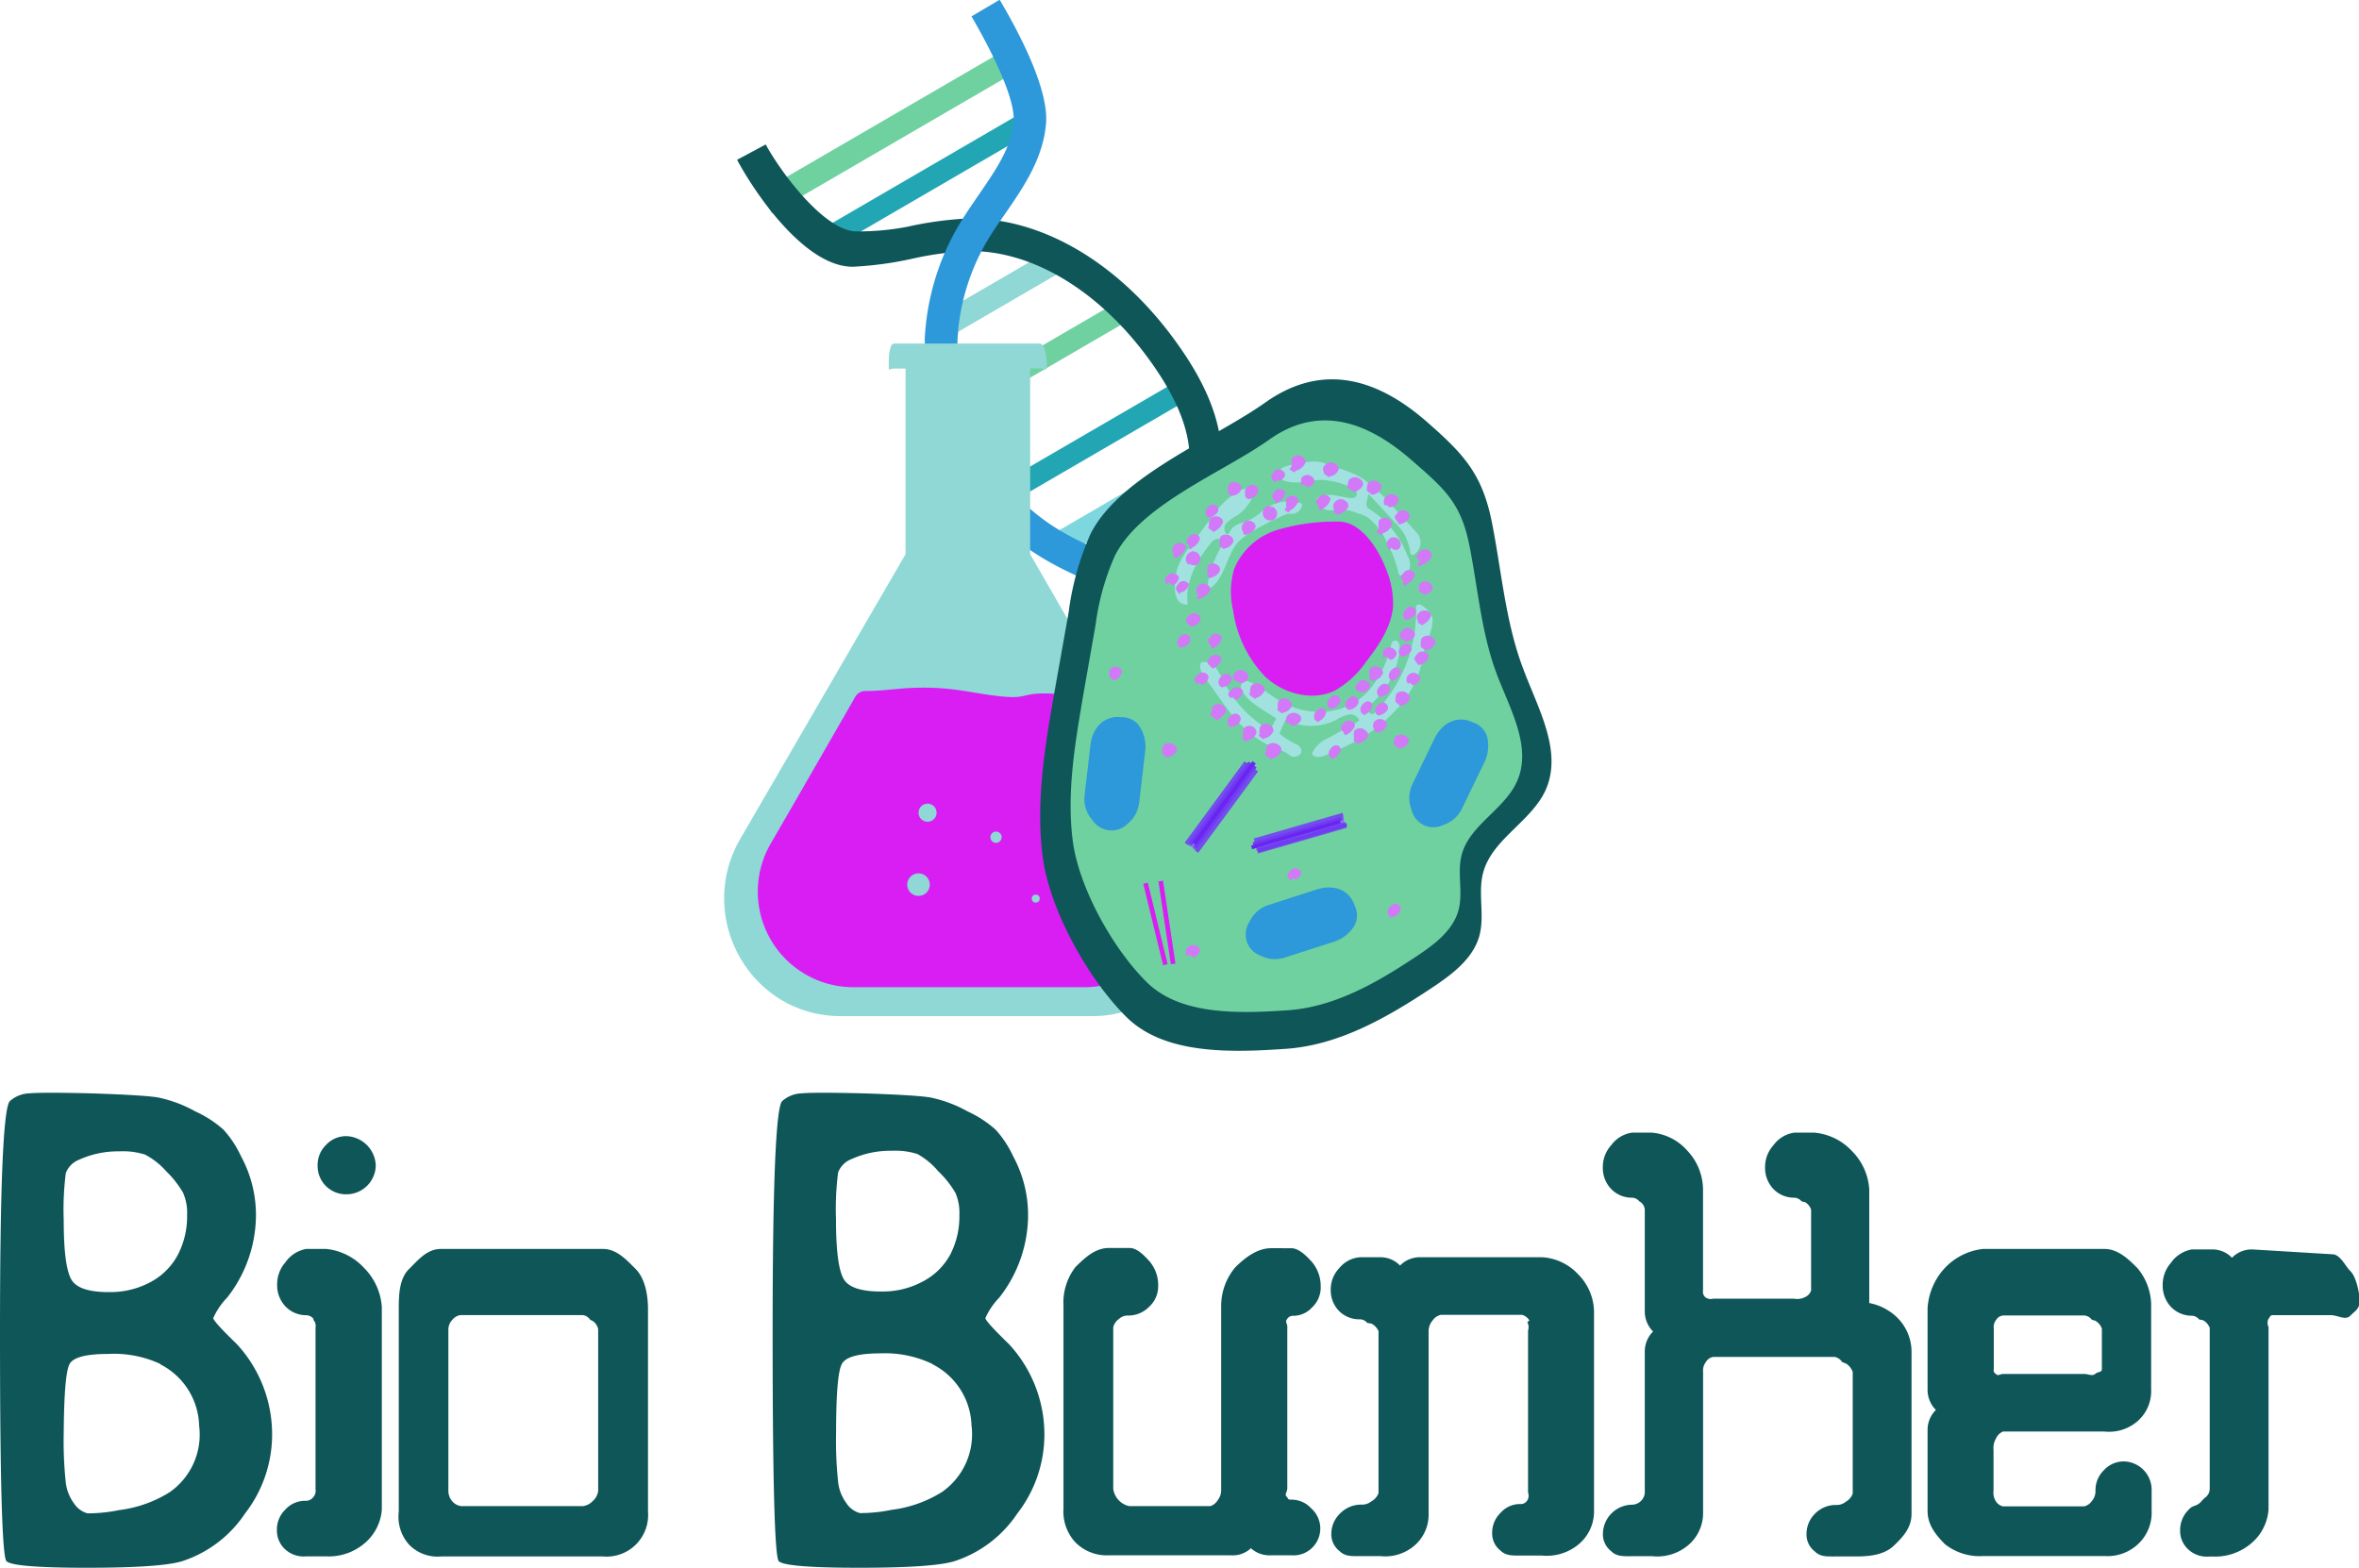 <svg id="Layer_1" data-name="Layer 1" xmlns="http://www.w3.org/2000/svg" viewBox="0 0 283.95 188.73"><defs><style>.cls-1{fill:#0f5659;}.cls-2{fill:#a1e2e0;}.cls-3{fill:#22a6b3;}.cls-4{fill:#6fd1a0;}.cls-5{fill:#8fd8d5;}.cls-6{fill:#7ed6df;}.cls-7{fill:#2d98da;}.cls-8{fill:#d91ef4;}.cls-9{fill:#897bef;}.cls-10{fill:#785eea;}.cls-11{fill:#744def;}.cls-12{fill:#703bf2;}.cls-13{fill:#6b25f2;}.cls-14{fill:#d279f7;}</style></defs><title>logo</title><path class="cls-1" d="M1.18,132.57a3.66,3.66,0,0,1,2.31-.94q1.52-.15,7.52,0,6.2,0.2,8,.49a15.71,15.71,0,0,1,4.48,1.67A13.45,13.45,0,0,1,26.9,136a12.53,12.53,0,0,1,2.11,3.2,14.81,14.81,0,0,1,1.72,8.61,16.12,16.12,0,0,1-3.39,8.41,8.53,8.53,0,0,0-1.67,2.46q0,0.39,2.85,3.15A16,16,0,0,1,32.75,173a15.5,15.5,0,0,1-3.25,9.2,14.48,14.48,0,0,1-7.57,5.75q-2.56.79-11.46,0.79t-9.69-.79Q0,187.16,0,160.5T1.18,132.57ZM20,141A8.85,8.85,0,0,0,17.46,139a8.76,8.76,0,0,0-3.1-.39,11.28,11.28,0,0,0-4.82,1,2.78,2.78,0,0,0-1.62,1.62,34.78,34.78,0,0,0-.25,5.66q0,5.81,1,7.28t4.87,1.38a10.13,10.13,0,0,0,4.72-1.28A7.9,7.9,0,0,0,21.44,151a10,10,0,0,0,1.08-4.72,6,6,0,0,0-.49-2.7A12.1,12.1,0,0,0,20,141Zm-0.69,23.21A13.24,13.24,0,0,0,13,163Q9,163,8.36,164.24T7.67,172.5a46.81,46.81,0,0,0,.25,6,5.25,5.25,0,0,0,1,2.51,2.83,2.83,0,0,0,1.62,1.18,18.65,18.65,0,0,0,3.79-.39,14.89,14.89,0,0,0,6.1-2.16,8.46,8.46,0,0,0,3.54-8A8.55,8.55,0,0,0,19.28,164.24Z"/><path class="cls-1" d="M41.73,136.78a3.29,3.29,0,0,0-2.5,1.07,3.36,3.36,0,0,0-1,2.43,3.41,3.41,0,0,0,3.5,3.5,3.53,3.53,0,0,0,3.5-3.5A3.67,3.67,0,0,0,41.73,136.78Z"/><path class="cls-1" d="M39.29,150.36H36.86a3.87,3.87,0,0,0-2.5,1.6,4,4,0,0,0-1,2.69,3.71,3.71,0,0,0,1,2.63,3.46,3.46,0,0,0,2.5,1.06,1.15,1.15,0,0,1,.89.45l-0.05.09a1,1,0,0,1,.28.91V179.3a1.14,1.14,0,0,1-.32,1,1.1,1.1,0,0,1-.86.38,3.22,3.22,0,0,0-2.47,1.07,3.34,3.34,0,0,0-1,2.43,3.07,3.07,0,0,0,1,2.35,3.31,3.31,0,0,0,2.51.84h2.44a6.65,6.65,0,0,0,4.55-1.53,5.87,5.87,0,0,0,2.13-4.1V157.35a7.38,7.38,0,0,0-2.13-4.7A7.2,7.2,0,0,0,39.29,150.36Z"/><path class="cls-1" d="M72.59,150.36H53.08c-1.66,0-2.67,1.25-3.86,2.43S48,156,48,157.61V182a5,5,0,0,0,1.28,4,4.79,4.79,0,0,0,3.82,1.38H72.59A5,5,0,0,0,78,182V157.61c0-1.6-.32-3.66-1.48-4.83S74.19,150.36,72.59,150.36ZM72,160v19.51a2,2,0,0,1-.67,1.22,2,2,0,0,1-1.15.59H55.51a1.71,1.71,0,0,1-1.08-.59,1.92,1.92,0,0,1-.46-1.22V160a1.69,1.69,0,0,1,.49-1.12,1.51,1.51,0,0,1,1-.56H70.15a1.31,1.31,0,0,1,.89.56l0.3,0.15A1.57,1.57,0,0,1,72,160Z"/><path class="cls-1" d="M94.14,132.57a3.66,3.66,0,0,1,2.31-.94q1.52-.15,7.52,0,6.2,0.2,8,.49a15.71,15.71,0,0,1,4.48,1.67,13.45,13.45,0,0,1,3.39,2.21,12.53,12.53,0,0,1,2.11,3.2,14.81,14.81,0,0,1,1.72,8.61,16.12,16.12,0,0,1-3.39,8.41,8.53,8.53,0,0,0-1.67,2.46q0,0.39,2.85,3.15A16,16,0,0,1,125.71,173a15.5,15.5,0,0,1-3.25,9.2,14.48,14.48,0,0,1-7.57,5.75q-2.56.79-11.46,0.79t-9.69-.79Q93,187.16,93,160.5T94.14,132.57ZM112.93,141a8.85,8.85,0,0,0-2.51-2.07,8.76,8.76,0,0,0-3.1-.39,11.28,11.28,0,0,0-4.82,1,2.78,2.78,0,0,0-1.62,1.62,34.78,34.78,0,0,0-.25,5.66q0,5.81,1,7.28t4.87,1.38a10.13,10.13,0,0,0,4.72-1.28A7.9,7.9,0,0,0,114.4,151a10,10,0,0,0,1.08-4.72,6,6,0,0,0-.49-2.7A12.1,12.1,0,0,0,112.93,141Zm-0.69,23.21a13.24,13.24,0,0,0-6.29-1.28q-3.93,0-4.62,1.28t-0.69,8.26a46.81,46.81,0,0,0,.25,6,5.25,5.25,0,0,0,1,2.51,2.83,2.83,0,0,0,1.62,1.18,18.65,18.65,0,0,0,3.79-.39,14.89,14.89,0,0,0,6.1-2.16,8.46,8.46,0,0,0,3.54-8A8.55,8.55,0,0,0,112.24,164.24Z"/><path class="cls-1" d="M154.92,158.82a0.79,0.79,0,0,1,.73-0.41,3.06,3.06,0,0,0,2.27-1,3.28,3.28,0,0,0,1.05-2.54,4.5,4.5,0,0,0-1.1-3c-0.65-.7-1.52-1.6-2.46-1.6H153c-1.66,0-3.12,1.12-4.31,2.3a7.21,7.21,0,0,0-1.7,4.68v22a2,2,0,0,1-.41,1.35,1.64,1.64,0,0,1-.89.72h-9.76a2.4,2.4,0,0,1-1.28-.72,2.49,2.49,0,0,1-.65-1.35V159.79a1.67,1.67,0,0,1,.69-1,1.5,1.5,0,0,1,1.11-.41,3.49,3.49,0,0,0,2.46-1,3.36,3.36,0,0,0,1.15-2.54,4.46,4.46,0,0,0-1.05-3c-0.65-.7-1.47-1.6-2.41-1.6h-2.44c-1.66,0-2.87,1.12-4.06,2.3a7,7,0,0,0-1.44,4.68v24.39a5.44,5.44,0,0,0,1.48,4.12,5.32,5.32,0,0,0,4,1.51h14.64a3.21,3.21,0,0,0,2.39-.8s0-.09,0-0.09a3.35,3.35,0,0,0,2.48.89h2.44a3.21,3.21,0,0,0,2.39-.8,3.24,3.24,0,0,0,0-4.85,3.22,3.22,0,0,0-2.43-1.05c-0.43,0-.28-0.11-0.54-0.37s0.09-.57.09-1V159.79C155,159.41,154.63,159.12,154.92,158.82Z"/><path class="cls-1" d="M185.68,151.36H171a3.3,3.3,0,0,0-2.48,1,3.23,3.23,0,0,0-2.4-1h-2.44a3.55,3.55,0,0,0-2.5,1.34,3.67,3.67,0,0,0-1,2.56,3.56,3.56,0,0,0,1,2.57,3.43,3.43,0,0,0,2.5,1,1.14,1.14,0,0,1,.89.43l0.51,0.09a1.87,1.87,0,0,1,.85.9v19.51a1.91,1.91,0,0,1-.88,1,1.75,1.75,0,0,1-1.14.38,3.53,3.53,0,0,0-2.61,1.07,3.41,3.41,0,0,0-1.05,2.43,2.55,2.55,0,0,0,1,2.1c0.66,0.66,1.48.6,2.47,0.6h2.44a5.41,5.41,0,0,0,4.11-1.28,4.91,4.91,0,0,0,1.69-3.86v-22a2,2,0,0,1,.48-1.23,1.63,1.63,0,0,1,1-.68h9.76a1.49,1.49,0,0,1,.89.68l-0.25.21a1.25,1.25,0,0,1,.09,1v19.51a1.08,1.08,0,0,1-.13,1,0.91,0.91,0,0,1-.77.38,3.12,3.12,0,0,0-2.42,1.07,3.32,3.32,0,0,0-1,2.43,2.59,2.59,0,0,0,1,2.1c0.66,0.66,1.52.6,2.52,0.6h2.44a6,6,0,0,0,4.36-1.28,5.15,5.15,0,0,0,1.94-3.86V157.83a6.53,6.53,0,0,0-1.94-4.45A6.43,6.43,0,0,0,185.68,151.36Z"/><path class="cls-1" d="M225,156.87V143.2a7.14,7.14,0,0,0-2.09-4.63,7,7,0,0,0-4.51-2.21h-2.44a3.78,3.78,0,0,0-2.5,1.52,3.9,3.9,0,0,0-1,2.65,3.67,3.67,0,0,0,1,2.61,3.46,3.46,0,0,0,2.5,1.05,1.15,1.15,0,0,1,.89.44l0.41,0.09a1.64,1.64,0,0,1,.74.9v9.76a1.38,1.38,0,0,1-.78.8,2,2,0,0,1-1.26.17h-9.76a1.07,1.07,0,0,1-.92-0.17,0.86,0.86,0,0,1-.29-0.8V143.2a6.88,6.88,0,0,0-1.85-4.63,6.44,6.44,0,0,0-4.27-2.21h-2.44a3.77,3.77,0,0,0-2.5,1.52,3.9,3.9,0,0,0-1,2.65,3.67,3.67,0,0,0,1,2.61,3.45,3.45,0,0,0,2.5,1.05,1.15,1.15,0,0,1,.89.44l0.16,0.09a1.24,1.24,0,0,1,.5.9v12.2a3.41,3.41,0,0,0,1,2.48,3.36,3.36,0,0,0-1,2.4v17.07a1.57,1.57,0,0,1-1.51,1.38,3.55,3.55,0,0,0-3.53,3.5,2.57,2.57,0,0,0,1,2.1c0.66,0.66,1.5.6,2.5,0.6h2.44a5.76,5.76,0,0,0,4.27-1.28,5.05,5.05,0,0,0,1.85-3.86V165.15a1.67,1.67,0,0,1,.33-1.17,1.26,1.26,0,0,1,.88-0.62h14.64a1.39,1.39,0,0,1,.89.62l0.47,0.18a2,2,0,0,1,.8,1v14.64a1.82,1.82,0,0,1-.84,1,1.69,1.69,0,0,1-1.12.38,3.51,3.51,0,0,0-2.6,1.07,3.41,3.41,0,0,0-1,2.43,2.55,2.55,0,0,0,1,2.1c0.66,0.66,1.48.6,2.48,0.6h2.44c1.6,0,3.39-.16,4.57-1.28s2.15-2.2,2.15-3.86V162.71a5.8,5.8,0,0,0-1.82-4.18A6.61,6.61,0,0,0,225,156.87Z"/><path class="cls-1" d="M253.32,150.36H238.68a7.42,7.42,0,0,0-4.66,2.38,7.79,7.79,0,0,0-2,4.76v9.76a3.41,3.41,0,0,0,1,2.48,3.36,3.36,0,0,0-1,2.4v9.76c0,1.65.94,2.84,2.09,4a6.73,6.73,0,0,0,4.62,1.43h14.64a5.36,5.36,0,0,0,4-1.45,5.18,5.18,0,0,0,1.62-4v-2.44a3.42,3.42,0,0,0-3.29-3.5,3.22,3.22,0,0,0-2.47,1.07,3.34,3.34,0,0,0-1,2.43,1.81,1.81,0,0,1-.44,1.27,1.55,1.55,0,0,1-.92.64h-9.76a1.35,1.35,0,0,1-.89-0.64,2,2,0,0,1-.26-1.27v-4.88a2.26,2.26,0,0,1,.3-1.39,1.57,1.57,0,0,1,.85-0.83h12.2a5.22,5.22,0,0,0,4-1.26,4.8,4.8,0,0,0,1.62-3.84v-9.76a7.06,7.06,0,0,0-1.62-4.78C256.19,151.56,254.92,150.36,253.32,150.36ZM253,159.95v4.88c0,0.41-.49.29-0.81,0.58s-0.91,0-1.29,0h-9.76c-0.43,0-.63.3-0.89,0a0.5,0.5,0,0,1-.26-0.58v-4.88a1.38,1.38,0,0,1,.3-1.07,1.08,1.08,0,0,1,.85-0.51h9.76a1.24,1.24,0,0,1,.89.51L252.2,159A1.78,1.78,0,0,1,253,159.95Z"/><path class="cls-1" d="M282.88,153c-0.65-.7-1.22-2-2.15-2l-9.59-.58a3.29,3.29,0,0,0-2.48,1,3.24,3.24,0,0,0-2.4-1h-2.44a3.88,3.88,0,0,0-2.5,1.6,4,4,0,0,0-1,2.69,3.72,3.72,0,0,0,1,2.63,3.46,3.46,0,0,0,2.5,1.06,1.16,1.16,0,0,1,.89.45l0.47,0.09a1.79,1.79,0,0,1,.8.91V179.3a1.3,1.3,0,0,1-.56,1,4.35,4.35,0,0,0-.41.41c-0.66.76-1,.38-1.59,1.07a3.41,3.41,0,0,0-1,2.43,3,3,0,0,0,1,2.34,3.24,3.24,0,0,0,2.48.84h0.44a6.7,6.7,0,0,0,4.57-1.53,5.89,5.89,0,0,0,2.15-4.1v-22a1.14,1.14,0,0,1,0-1c0.26-.29.16-0.43,0.58-0.43h6.88c0.94,0,1.77.68,2.39,0.06s1.11-.79,1.11-1.79S283.58,153.61,282.88,153Z"/><rect class="cls-2" x="132.56" y="88.99" width="28.73" height="2.61" transform="matrix(0.86, -0.5, 0.5, 0.86, -25.48, 86.15)"/><rect class="cls-3" x="130.82" y="79.09" width="20.9" height="2.94" transform="translate(-21.35 81.98) rotate(-30.19)"/><rect class="cls-4" x="90.33" y="14.23" width="33.96" height="2.94" transform="matrix(0.86, -0.5, 0.5, 0.86, 6.66, 56.1)"/><rect class="cls-3" x="95.91" y="20.5" width="31.02" height="2.61" transform="translate(4.15 59) rotate(-30.19)"/><rect class="cls-5" x="112.03" y="33.65" width="17.3" height="2.94" transform="translate(-1.29 65.46) rotate(-30.19)"/><rect class="cls-6" x="126.58" y="59.08" width="18.94" height="2.94" transform="translate(-12 76.64) rotate(-30.19)"/><rect class="cls-4" x="112.86" y="42.1" width="24.16" height="2.61" transform="translate(-4.88 68.72) rotate(-30.19)"/><rect class="cls-3" x="118.86" y="52.3" width="25.14" height="2.61" transform="matrix(0.86, -0.5, 0.5, 0.86, -9.13, 73.38)"/><path class="cls-7" d="M111.33,41q2-.57,4-1.11a25.24,25.24,0,0,0,.51,7.81,25.59,25.59,0,0,0,10.56,15.41c3.94,2.65,8.76,4.28,13.43,5.86,7,2.38,14.32,4.84,19.16,10.85a31.62,31.62,0,0,1,5.8,10.65l-3.85,2.24c-1.17-3.49-2.41-7.2-5-10.43-4.12-5.13-10.55-7.3-17.36-9.6-4.91-1.66-10-3.38-14.37-6.32A29.55,29.55,0,0,1,112,48.58,29,29,0,0,1,111.33,41Z"/><path class="cls-1" d="M131.59,74.81a45.76,45.76,0,0,1,5.26-7.25c2.92-3.51,5.67-6.82,6.23-10.85,0.52-3.7-.87-7.86-4.24-12.7-6.11-8.78-14.46-13.93-22.32-13.78a39.14,39.14,0,0,0-6.55.88,42.42,42.42,0,0,1-7.25,1c-5.71.1-11.72-8.63-14-12.87l3.45-1.85c1.69,3.16,7.09,10.54,11,10.47a31.69,31.69,0,0,0,6-.55,42.68,42.68,0,0,1,7.21-1c9.18-.18,18.75,5.6,25.61,15.46,4,5.69,5.57,10.75,4.91,15.48-0.72,5.14-4,9-7.1,12.82A42.24,42.24,0,0,0,135,76.68c-4.55,8.38-.21,21.42,8,26.47l-3.83,2.23C129.35,99.39,126.1,84.93,131.59,74.81Z"/><path class="cls-7" d="M115.32,27.26c0.76-1.29,1.61-2.53,2.44-3.73,2-2.94,4-5.73,4.24-8.87,0.27-2.88-2.92-9-5.06-12.69l3.39-2c2,3.39,6,10.68,5.57,15-0.38,4.16-2.68,7.53-4.91,10.76-0.83,1.19-1.61,2.32-2.29,3.48a26.34,26.34,0,0,0-3.4,10.85c-1.34.36-2.66,0.63-4,1A29.88,29.88,0,0,1,115.32,27.26Z"/><path class="cls-5" d="M143.76,101L124,66.72V44.36h1.16c0.62,0,.84.38,0.84-0.24V43.71c0-.62-0.22-2.35-0.84-2.35H107.64c-0.62,0-.66,1.73-0.66,2.35v0.42c0,0.62,0,.24.66,0.24H109V66.72L89.1,101c-5.44,9.43,1.22,21.33,12.11,21.33h30.36A14.21,14.21,0,0,0,143.76,101Z"/><path class="cls-8" d="M130.58,84.55a1.33,1.33,0,0,0-1-.67c-1.09-.09-2.17-0.36-3.27-0.39-3.56-.09-2.47.72-6.06,0.32s-5.62-1.16-10.32-1c-1.86.06-3.87,0.39-5.76,0.38a1.38,1.38,0,0,0-1.21.68l-6.9,12-3.3,5.71a11.51,11.51,0,0,0,10,17.27h27.72a11.51,11.51,0,0,0,10-17.27Z"/><circle class="cls-5" cx="110.56" cy="106.5" r="1.36"/><circle class="cls-5" cx="119.89" cy="100.79" r="0.68"/><circle class="cls-5" cx="111.65" cy="97.84" r="1.09"/><circle class="cls-5" cx="124.67" cy="108.18" r="0.48"/><path class="cls-1" d="M131.27,64.27a33.78,33.78,0,0,0-2.64,9.46L127,82.88c-1.18,6.68-2.36,13.49-1.5,20.22,0.82,6.43,5.5,14.81,10.11,19.36s12.68,4.25,19.14,3.81,12.29-3.81,17.67-7.39c2.38-1.59,4.89-3.46,5.65-6.22,0.67-2.45-.2-5.12.45-7.58,1.08-4.1,5.87-6.18,7.57-10.07,2-4.66-1-9.79-2.76-14.54-2.12-5.6-2.58-11.66-3.74-17.53s-3.38-8.26-7.89-12.2c-6.66-5.81-13.15-6.71-19.4-2.28S134.79,57.29,131.27,64.27Z"/><path class="cls-4" d="M134.2,66.9a29.82,29.82,0,0,0-2.33,8.35l-1.42,8.07c-1,5.9-2.08,11.9-1.33,17.85,0.72,5.68,4.85,13.07,8.93,17.09s11.19,3.75,16.9,3.37,10.85-3.36,15.6-6.53c2.1-1.4,4.32-3.05,5-5.49,0.59-2.16-.18-4.52.39-6.69,0.95-3.62,5.18-5.46,6.68-8.89,1.8-4.11-.85-8.64-2.44-12.84-1.87-4.94-2.27-10.29-3.3-15.48s-3-6.87-7-10.34C164,50.24,158.29,49,152.77,52.93S137.3,60.73,134.2,66.9Z"/><path class="cls-8" d="M166.8,68.42c-0.89-2.33-3-5.72-5.8-5.63a24.29,24.29,0,0,0-7.22,1,8.21,8.21,0,0,0-5.24,4.74,9.85,9.85,0,0,0-.12,4.91,14.34,14.34,0,0,0,3.85,8c2.19,2.07,5.62,3,8.35,1.73a11.46,11.46,0,0,0,3.83-3.52c1.54-2,3-4.13,3.23-6.61A10.86,10.86,0,0,0,166.8,68.42Z"/><path class="cls-2" d="M150.57,64.09a7,7,0,0,0-1.37,1c-1.52,1.53-1.64,4.1-3.26,5.53a0.44,0.44,0,0,1-.29.14c-0.26,0-.3-0.38-0.25-0.64A13.19,13.19,0,0,1,146.9,66a0.94,0.94,0,0,0,.17-0.87,0.61,0.61,0,0,0-.76-0.21,1.69,1.69,0,0,0-.64.56c-1.63,2-3,4.53-2.72,7.13a0.19,0.19,0,0,1,0,.16,0.17,0.17,0,0,1-.1,0,1.21,1.21,0,0,1-1.18-.71,3.1,3.1,0,0,1-.24-1.44,7.42,7.42,0,0,1,.3-2.23,9.63,9.63,0,0,1,1.57-2.68l2.48-3.35A11.31,11.31,0,0,1,149,59.14a1.23,1.23,0,0,1,1.51,0,1.21,1.21,0,0,1-.12,1.37,5.06,5.06,0,0,1-1.58,1.61,4.66,4.66,0,0,0-1.18.85,1,1,0,0,0,0,1.32l0.07,0c0.16,0.06.28-.15,0.35-0.31a1.93,1.93,0,0,1,1.07-.9c0.44-.18.91-0.29,1.34-0.5a10.19,10.19,0,0,0,1.56-1.1,4.82,4.82,0,0,1,4.51-.91,0.37,0.37,0,0,1,.17.11,0.34,0.34,0,0,1,0,.28,1.27,1.27,0,0,1-1,.89c-0.22,0-.43,0-0.65,0a3.94,3.94,0,0,0-.89.35A29.14,29.14,0,0,0,150.57,64.09Z"/><path class="cls-2" d="M155.35,56a2.53,2.53,0,0,0-1,.34,0.86,0.86,0,0,0-.38,1,1.05,1.05,0,0,0,.68.55c1.43,0.51,3-.12,4.51-0.11a9.1,9.1,0,0,1,3.37.86,1.67,1.67,0,0,1,.64.4,0.59,0.59,0,0,1,.09.7,0.82,0.82,0,0,1-.78.21c-0.65-.07-1.28-0.25-1.92-0.33a3,3,0,0,0-1.89.29,0.3,0.3,0,0,0-.15.15,0.29,0.29,0,0,0,0,.15,1.6,1.6,0,0,0,1.45,1.23,6.82,6.82,0,0,0,1-.12,5.74,5.74,0,0,1,2.48.49,3.65,3.65,0,0,1,1.27.55,7.57,7.57,0,0,1,2.28,3.1,13,13,0,0,1,1.26,3.2,1,1,0,0,0,.2.57,0.67,0.67,0,0,0,.91-0.11,2,2,0,0,0,.05-2.19,11.35,11.35,0,0,0-4.73-5.72,0.54,0.54,0,0,1-.2-0.34,0.84,0.84,0,0,1,0-.37l0.23-1.05L168,63a7.64,7.64,0,0,1,1,1.24,7.4,7.4,0,0,1,.77,2.25,0.29,0.29,0,0,0,.52.2h0a1.73,1.73,0,0,0,.33-2.46l-3.95-4.33A22.74,22.74,0,0,0,164.52,58c-1.43-1.18-3.27-1.51-5-2.19C158.14,55.25,156.79,55.78,155.35,56Z"/><path class="cls-2" d="M149.47,83.08a0.7,0.7,0,0,1,.92-1A11.68,11.68,0,0,1,152,83c0.59,0.38,1.15.82,1.75,1.2a9.53,9.53,0,0,0,5.52,1.5,8.08,8.08,0,0,0,5.22-2.25,12.69,12.69,0,0,0,3-6,0.47,0.47,0,0,1,.9,0,3.3,3.3,0,0,1,0,1.43,10.24,10.24,0,0,1-4,6.39,1.68,1.68,0,0,0,.86.75,17.4,17.4,0,0,0,5.18-11.44,4.56,4.56,0,0,0,0-1.34,0.39,0.39,0,0,1,.57-0.42,2.92,2.92,0,0,1,1.41,1.53c0.18,1.58-.9,3-1.09,4.54A12.25,12.25,0,0,1,168,85.51a19.27,19.27,0,0,1-6,4.33c-0.78.38-1.58,0.72-2.38,1.06-0.58.25-1.44,0.4-1.7-.17a3.67,3.67,0,0,1,2-1.89l3.69-2.07a1.1,1.1,0,0,0-1.26-.75,4.7,4.7,0,0,0-1.49.63,6.74,6.74,0,0,1-6.13,0L154,88.32a9.09,9.09,0,0,0,2.11,1.31c0.65,0.36.75,1.15,0.05,1.39l-0.26.07c-0.61.11-.91-0.49-1.5-0.68a12.21,12.21,0,0,1-5-3.11,20.16,20.16,0,0,1-1.78-2.1c-0.84-1.12-1.78-2.53-2.62-3.66-0.41-.55-0.81-1.37-0.32-1.85a2,2,0,0,1,1.78.86,12.64,12.64,0,0,1,1,1.82,14.46,14.46,0,0,0,4.91,5.27,0.54,0.54,0,0,0,.51.11,0.53,0.53,0,0,0,.19-0.23l0.55-1C152.43,85.62,150.2,84.62,149.47,83.08Z"/><rect class="cls-9" x="156.19" y="94.8" width="0.46" height="11.12" transform="translate(209.38 -77.79) rotate(73.87)"/><rect class="cls-10" x="156.13" y="94.43" width="0.46" height="11.12" transform="translate(208.98 -78) rotate(73.87)"/><rect class="cls-10" x="156.33" y="95.12" width="0.46" height="11.12" transform="translate(209.78 -77.69) rotate(73.87)"/><rect class="cls-11" x="156.08" y="94.06" width="0.46" height="11.12" transform="translate(208.59 -78.21) rotate(73.87)"/><rect class="cls-11" x="156.47" y="95.42" width="0.46" height="11.12" transform="translate(210.18 -77.61) rotate(73.87)"/><rect class="cls-12" x="156.12" y="95.14" width="0.46" height="11.12" transform="matrix(0.28, 0.96, -0.96, 0.28, 209.65, -77.48)"/><rect class="cls-12" x="155.95" y="94.52" width="0.46" height="11.12" transform="translate(208.93 -77.75) rotate(73.87)"/><rect class="cls-13" x="155.76" y="94.9" width="0.46" height="11.12" transform="translate(209.16 -77.29) rotate(73.87)"/><rect class="cls-9" x="146.81" y="90.97" width="0.5" height="12.16" transform="translate(208.08 262.34) rotate(-143.69)"/><rect class="cls-10" x="147.11" y="91.25" width="0.5" height="12.16" transform="translate(208.46 263.02) rotate(-143.69)"/><rect class="cls-10" x="146.48" y="90.78" width="0.5" height="12.16" transform="translate(207.6 261.81) rotate(-143.69)"/><rect class="cls-11" x="147.4" y="91.53" width="0.5" height="12.16" transform="translate(208.81 263.71) rotate(-143.69)"/><rect class="cls-11" x="146.15" y="90.62" width="0.5" height="12.16" transform="translate(207.11 261.32) rotate(-143.69)"/><rect class="cls-12" x="146.64" y="90.63" width="0.5" height="12.16" transform="translate(207.99 261.63) rotate(-143.69)"/><rect class="cls-12" x="147.21" y="91.05" width="0.5" height="12.16" transform="translate(208.76 262.72) rotate(-143.69)"/><rect class="cls-13" x="147.12" y="90.59" width="0.5" height="12.16" transform="translate(208.87 261.84) rotate(-143.69)"/><rect class="cls-8" x="140.19" y="106.01" width="0.56" height="10.09" transform="translate(-14.91 22.04) rotate(-8.52)"/><rect class="cls-8" x="138.81" y="106.17" width="0.56" height="10.09" transform="translate(-22.34 36.01) rotate(-13.66)"/><path class="cls-14" d="M145.66,71.06a0.58,0.58,0,0,0-.28-0.62,0.84,0.84,0,0,0-1.14,1.23L144,72l0.25,0.18,0.29-.18A1.72,1.72,0,0,0,145.66,71.06Z"/><path class="cls-14" d="M141.18,70.46a1.24,1.24,0,0,0,.73-0.85,0.42,0.42,0,0,0-.2-0.38,0.92,0.92,0,0,0-1.29.14,0.8,0.8,0,0,0,0,1l0.2-.28,0.42,0.3Z"/><path class="cls-14" d="M142.54,65.56a0.89,0.89,0,0,0-1.27.14,0.8,0.8,0,0,0,.05,1l-0.16.23,0.39,0.28,0.3-.22a1.91,1.91,0,0,0,.9-1.08A0.42,0.42,0,0,0,142.54,65.56Z"/><path class="cls-14" d="M143.26,66.13l0.3-.23a1.72,1.72,0,0,0,.86-1,0.47,0.47,0,0,0-.17-0.42,0.79,0.79,0,0,0-1.17.2c-0.19.27-.55,0.43,0.15,1.09l-0.17.23Z"/><path class="cls-14" d="M145.2,62.1l0.27,0.22,0.18-.05a1.36,1.36,0,0,0,1-.8,0.65,0.65,0,0,0-.32-0.64,0.6,0.6,0,0,0-.64,0,1.14,1.14,0,0,0-.38.34A0.8,0.8,0,0,0,145.2,62.1Z"/><path class="cls-14" d="M147.81,59.39l0.45,0.33,0.17-.06a1.26,1.26,0,0,0,1-.76,0.68,0.68,0,0,0-.31-0.67,0.87,0.87,0,0,0-1.25.14,2.64,2.64,0,0,0,0,1Z"/><path class="cls-14" d="M149.88,59.37a0.63,0.63,0,0,0,.09.52l0.27,0.22,0.18-.05a1.36,1.36,0,0,0,1-.8,0.61,0.61,0,0,0,0-.22,0.54,0.54,0,0,0,0-.1,0.44,0.44,0,0,0-.18-0.4,0.8,0.8,0,0,0-1.19.2A0.68,0.68,0,0,0,149.88,59.37Z"/><path class="cls-14" d="M145.62,62.48a2.82,2.82,0,0,0-.11.91l-0.11.15,0.72,0.52,0.25-.2a1.82,1.82,0,0,0,.86-1.07,0.62,0.62,0,0,0-.29-0.44A1,1,0,0,0,145.62,62.48Z"/><path class="cls-14" d="M143.08,68l0.11-.15h0A0.75,0.75,0,0,0,144,68a0.74,0.74,0,0,0,.48-0.64,0.85,0.85,0,0,0-.36-0.8,0.78,0.78,0,0,0-.81-0.12,1,1,0,0,0-.56.76A0.84,0.84,0,0,0,143.08,68Z"/><path class="cls-14" d="M142.89,70.11a0.73,0.73,0,0,0-1.11.26c-0.19.27-.49,0.49,0.21,1.15l0.2-.27,0.06,0,0.12,0a1.25,1.25,0,0,0,.74-0.85A0.4,0.4,0,0,0,142.89,70.11Z"/><path class="cls-14" d="M145.64,69.62l0.21-.11a1.43,1.43,0,0,0,1-.83,0.66,0.66,0,0,0-.31-0.66,0.81,0.81,0,0,0-1.19.18,2.71,2.71,0,0,0,.05,1l-0.11.15Z"/><path class="cls-14" d="M146.77,65.72l0.51,0.37,0.18-.07a1.39,1.39,0,0,0,1-.81,0.66,0.66,0,0,0-.32-0.65,0.91,0.91,0,0,0-1.29.13,2.72,2.72,0,0,0,0,1Z"/><path class="cls-14" d="M151.12,63.5a0.58,0.58,0,0,0-.28-0.62,0.84,0.84,0,0,0-1.14,1.23l-0.09.12,0.25,0.18,0.22-.08A1.47,1.47,0,0,0,151.12,63.5Z"/><path class="cls-14" d="M152.7,62.64h0.08a0.78,0.78,0,0,0,.93-0.67,0.88,0.88,0,0,0-.71-1l-0.06.37V60.94a0.77,0.77,0,0,0-.75.26,0.91,0.91,0,0,0-.14.89,0.85,0.85,0,0,0,.3.4A0.88,0.88,0,0,0,152.7,62.64Z"/><path class="cls-14" d="M156.29,60.3a0.51,0.51,0,0,0-.22-0.43,0.85,0.85,0,0,0-1.23.17,2.74,2.74,0,0,0,0,1l-0.24.33,0.45,0.33,0.32-.29A2,2,0,0,0,156.29,60.3Z"/><path class="cls-14" d="M153.59,60.62l0.26-.17a1.64,1.64,0,0,0,.84-1,0.44,0.44,0,0,0-.18-0.41,0.76,0.76,0,0,0-1.14.23c-0.19.27-.52,0.46,0.18,1.13l-0.09.12Z"/><path class="cls-14" d="M159.89,59.74a0.8,0.8,0,0,0-1.18.2c-0.19.27-.62,0.39,0.08,1.05l-0.14.2L159,61.44l0.27-.22a1.85,1.85,0,0,0,.87-1.08A0.48,0.48,0,0,0,159.89,59.74Z"/><path class="cls-14" d="M167.56,63.19a0.72,0.72,0,0,0-.35-0.67,0.86,0.86,0,0,0-1.24.16,2.73,2.73,0,0,0,0,1l-0.28.38,0.52,0.37,0.28-.24A1.81,1.81,0,0,0,167.56,63.19Z"/><path class="cls-14" d="M168.25,64.85a0.83,0.83,0,0,0-.81-0.11,0.88,0.88,0,0,0-.52.71,0.78,0.78,0,0,0,.37.73l0.18-.24h0a0.69,0.69,0,0,0,.69.25,0.62,0.62,0,0,0,.44-0.59A0.82,0.82,0,0,0,168.25,64.85Z"/><path class="cls-14" d="M170.9,67.55l-0.32.44,0.32,0.23,0.32-.25a1.79,1.79,0,0,0,1.11-1,0.64,0.64,0,0,0-.29-0.66,0.83,0.83,0,0,0-1.21.17C170.64,66.79,170.2,66.89,170.9,67.55Z"/><path class="cls-14" d="M169,70l-0.19.27,0.34,0.24,0.3-.25a1.74,1.74,0,0,0,.85-1,0.52,0.52,0,0,0-.19-0.44,0.8,0.8,0,0,0-1.19.18C168.74,69.25,168.32,69.36,169,70Z"/><path class="cls-14" d="M168.28,62.86l-0.06.09,0.25,0.18,0.2-.07a1.4,1.4,0,0,0,1-.82,0.63,0.63,0,0,0-.31-0.64,0.8,0.8,0,0,0-1.18.2C168,62.06,167.58,62.19,168.28,62.86Z"/><path class="cls-14" d="M166.75,60.9l0.09-.13,0.4,0.29,0.12,0a1.26,1.26,0,0,0,1-.75,0.63,0.63,0,0,0-.32-0.62,0.88,0.88,0,0,0-1.26.16A0.78,0.78,0,0,0,166.75,60.9Z"/><path class="cls-14" d="M164.52,59.09l0.63,0.46,0.14,0a1.39,1.39,0,0,0,1-.82,0.72,0.72,0,0,0-.36-0.65,0.93,0.93,0,0,0-1.3.14,2.89,2.89,0,0,0-.11.93h0Z"/><path class="cls-14" d="M153.47,58.08l0.23-.32,0,0,0.06,0.14a1,1,0,0,0,.9-0.63,0.57,0.57,0,0,0-.29-0.61,0.75,0.75,0,0,0-1.13.25C153.08,57.2,152.77,57.42,153.47,58.08Z"/><path class="cls-14" d="M156.67,58.55l0.2-.27,0.39,0.29,0.06,0.1a1,1,0,0,0,.89-0.66,0.65,0.65,0,0,0-.32-0.64,0.86,0.86,0,0,0-1.24.17A2.77,2.77,0,0,0,156.67,58.55Z"/><path class="cls-14" d="M159.4,56.9l-0.07.1,0.6,0.43,0.2-.09a1.32,1.32,0,0,0,1-.78,0.66,0.66,0,0,0-.3-0.67,1,1,0,0,0-1.33.08A0.65,0.65,0,0,0,159.4,56.9Z"/><path class="cls-14" d="M155.49,56.1l-0.28.39,0.54,0.39,0.3-.23a1.72,1.72,0,0,0,1.09-.94,0.66,0.66,0,0,0-.31-0.67,0.93,0.93,0,0,0-1.3.11A2.65,2.65,0,0,0,155.49,56.1Z"/><path class="cls-14" d="M162.14,58.67l0.78,0.57,0.16-.07a1.37,1.37,0,0,0,1-.82,0.73,0.73,0,0,0-.35-0.67,1,1,0,0,0-1.36.08,3,3,0,0,0-.18.87Z"/><path class="cls-14" d="M160.67,60.45a0.73,0.73,0,0,0,0,1l-0.16.22L161,62l0.24-.14a1.6,1.6,0,0,0,1.06-.89,0.67,0.67,0,0,0-.33-0.65A0.89,0.89,0,0,0,160.67,60.45Z"/><path class="cls-14" d="M169,74.41l0.27,0.22,0.18-.05a1.36,1.36,0,0,0,1-.8,0.65,0.65,0,0,0-.32-0.64,0.6,0.6,0,0,0-.64,0,1.14,1.14,0,0,0-.38.34A0.8,0.8,0,0,0,169,74.41Z"/><path class="cls-14" d="M168.69,76a0.75,0.75,0,0,0,0,1l0.07-.09,0.43,0.31,0.13,0a1.25,1.25,0,0,0,1-.75,0.68,0.68,0,0,0-.34-0.65A0.88,0.88,0,0,0,168.69,76Z"/><path class="cls-14" d="M168.47,78.86l0.27,0.22,0.18-.05a1.36,1.36,0,0,0,1-.8,0.65,0.65,0,0,0-.32-0.64,0.6,0.6,0,0,0-.64,0,1.14,1.14,0,0,0-.38.34A0.8,0.8,0,0,0,168.47,78.86Z"/><path class="cls-14" d="M167.77,80.44a1.14,1.14,0,0,0-.38.34,0.8,0.8,0,0,0-.1,1L167.62,82l0.21-.14a1.53,1.53,0,0,0,.8-1A0.57,0.57,0,0,0,167.77,80.44Z"/><path class="cls-14" d="M166.34,83.84a1.36,1.36,0,0,0,1-.8A0.65,0.65,0,0,0,167,82.4a0.6,0.6,0,0,0-.64,0,1.14,1.14,0,0,0-.38.34,0.8,0.8,0,0,0-.1,1l0.27,0.22Z"/><path class="cls-14" d="M163.88,85.84l0.33,0.26,0.21-.14a1.53,1.53,0,0,0,.8-1,0.57,0.57,0,0,0-.86-0.45,1.14,1.14,0,0,0-.38.34A0.8,0.8,0,0,0,163.88,85.84Z"/><path class="cls-14" d="M161.7,88.29L162,88.51l0.25-.17a1.68,1.68,0,0,0,.84-1,0.47,0.47,0,0,0-.21-0.41,0.82,0.82,0,0,0-1.2.2c-0.19.27-.61,0.4,0.09,1.07Z"/><path class="cls-14" d="M152.95,87.32a0.9,0.9,0,0,0-1.27.14,2.75,2.75,0,0,0-.07.94l-0.12.17L152.06,89l0.21-.13a1.41,1.41,0,0,0,1-.83A0.73,0.73,0,0,0,152.95,87.32Z"/><path class="cls-14" d="M145.26,81.14a0.8,0.8,0,0,0-1.18.2c-0.19.27-.62,0.39,0.08,1.05l0.14-.2,0.33,0.24,0.13,0a1.22,1.22,0,0,0,.71-0.85A0.5,0.5,0,0,0,145.26,81.14Z"/><path class="cls-14" d="M144.21,74a0.79,0.79,0,0,0-1.18.21c-0.19.27-.55,0.44,0.15,1.11l0,0,0.13,0.09h0.17a1.27,1.27,0,0,0,1-.74A0.58,0.58,0,0,0,144.21,74Z"/><path class="cls-14" d="M147.92,81.21a0.6,0.6,0,0,0-.64,0,1.14,1.14,0,0,0-.38.34,0.8,0.8,0,0,0-.1,1l0.27,0.22,0.18-.05a1.36,1.36,0,0,0,1-.8A0.65,0.65,0,0,0,147.92,81.21Z"/><path class="cls-14" d="M148.18,83.09c-0.19.27-.67,0.36,0,1l0.13-.17,0.42,0.31,0.14,0a1.36,1.36,0,0,0,.75-0.91,0.47,0.47,0,0,0-.22-0.4A0.88,0.88,0,0,0,148.18,83.09Z"/><path class="cls-14" d="M146.82,79a0.8,0.8,0,0,0-1.18.2c-0.19.27-.62,0.39,0.08,1.05l0,0L146,80.5l0.21-.13a1.61,1.61,0,0,0,.82-1A0.47,0.47,0,0,0,146.82,79Z"/><path class="cls-14" d="M148.65,81a0.69,0.69,0,0,0-.06,1l0.09-.13,0.55,0.39,0.12,0a1.12,1.12,0,0,0,.92-0.7,0.73,0.73,0,0,0-.34-0.68A0.9,0.9,0,0,0,148.65,81Z"/><path class="cls-14" d="M151.91,82.47a1,1,0,0,0-1.33.1,2.87,2.87,0,0,0-.13.9l-0.11.15,0.7,0.51,0.2-.12a1.58,1.58,0,0,0,1-.9A0.72,0.72,0,0,0,151.91,82.47Z"/><path class="cls-14" d="M155.14,84.28a0.9,0.9,0,0,0-1.27.14,2.75,2.75,0,0,0-.07.94l-0.08.11,0.58,0.42,0.19-.1a1.39,1.39,0,0,0,1-.82A0.72,0.72,0,0,0,155.14,84.28Z"/><path class="cls-14" d="M155,87l0.51,0.37,0.12,0a1.23,1.23,0,0,0,1-.74,0.62,0.62,0,0,0-.32-0.62,1,1,0,0,0-1.32.11,0.72,0.72,0,0,0,0,1Z"/><path class="cls-14" d="M161.34,84.44a0.65,0.65,0,0,0-.32-0.64,0.6,0.6,0,0,0-.64,0,1.14,1.14,0,0,0-.38.34,0.8,0.8,0,0,0-.1,1l0.27,0.22,0.18-.05A1.36,1.36,0,0,0,161.34,84.44Z"/><path class="cls-14" d="M163.19,83.92a0.6,0.6,0,0,0-.64,0,1.14,1.14,0,0,0-.38.34,0.8,0.8,0,0,0-.1,1l0.27,0.22,0.18-.05a1.36,1.36,0,0,0,1-.8A0.65,0.65,0,0,0,163.19,83.92Z"/><path class="cls-14" d="M158.29,86.67l0.33,0.26,0.21-.14a1.53,1.53,0,0,0,.8-1,0.57,0.57,0,0,0-.86-0.45,1.14,1.14,0,0,0-.38.34A0.8,0.8,0,0,0,158.29,86.67Z"/><path class="cls-14" d="M164.9,82.67a0.62,0.62,0,0,0-.3-0.63,0.8,0.8,0,0,0-1.18.21c-0.19.27-.59,0.41,0.11,1.07l0.09-.12,0.22,0.16,0.12,0A1.17,1.17,0,0,0,164.9,82.67Z"/><path class="cls-14" d="M166.46,81.07a0.7,0.7,0,0,0-.34-0.66,0.88,0.88,0,0,0-1.25.15,2.73,2.73,0,0,0,0,1l-0.09.12L165.26,82l0.19-.1A1.45,1.45,0,0,0,166.46,81.07Z"/><path class="cls-14" d="M168.1,78.79a0.7,0.7,0,0,0-.34-0.66,0.88,0.88,0,0,0-1.25.15,2.73,2.73,0,0,0,0,1l0.23-.32,0.52,0.38,0,0.12A1,1,0,0,0,168.1,78.79Z"/><path class="cls-14" d="M165.63,85.93l0.27,0.22,0.18-.05a1.36,1.36,0,0,0,1-.8,0.65,0.65,0,0,0-.32-0.64,0.6,0.6,0,0,0-.64,0,1.14,1.14,0,0,0-.38.34A0.8,0.8,0,0,0,165.63,85.93Z"/><path class="cls-14" d="M169.37,83.45a0.94,0.94,0,0,0-1.31.11,2.77,2.77,0,0,0-.09.93l0,0L168.55,85l0.17-.06a1.4,1.4,0,0,0,1-.83A0.69,0.69,0,0,0,169.37,83.45Z"/><path class="cls-14" d="M169.44,81.35a0.81,0.81,0,0,0,.06,1l0.12-.17,0.31,0.22L170,82.5a1.12,1.12,0,0,0,.93-0.69,0.63,0.63,0,0,0-.31-0.64A0.84,0.84,0,0,0,169.44,81.35Z"/><path class="cls-14" d="M170.51,78.83c-0.19.27-.53,0.45,0.17,1.12l0,0.06,0.1,0.07,0.19-.06a1.47,1.47,0,0,0,1-.84,0.51,0.51,0,0,0-.27-0.58A0.8,0.8,0,0,0,170.51,78.83Z"/><path class="cls-14" d="M171.09,76.9a2.75,2.75,0,0,0-.07.94l0,0.05,0.58,0.42,0.17-.07a1.29,1.29,0,0,0,1-.78,0.7,0.7,0,0,0-.32-0.67A0.9,0.9,0,0,0,171.09,76.9Z"/><path class="cls-14" d="M170.73,74.8l-0.09.12,0.52,0.37,0.25-.18a1.66,1.66,0,0,0,.84-1,0.47,0.47,0,0,0-.2-0.41,0.93,0.93,0,0,0-1.3.12A0.73,0.73,0,0,0,170.73,74.8Z"/><path class="cls-14" d="M170.89,71.21l0.52,0.37h0.11a1.16,1.16,0,0,0,.92-0.72,0.7,0.7,0,0,0-.34-0.67,0.87,0.87,0,0,0-1.25.15,2.71,2.71,0,0,0,0,1Z"/><path class="cls-14" d="M160.06,91.13l0.33,0.26,0.21-.14a1.53,1.53,0,0,0,.8-1,0.57,0.57,0,0,0-.86-0.45,1.14,1.14,0,0,0-.38.34A0.8,0.8,0,0,0,160.06,91.13Z"/><path class="cls-14" d="M164.33,87.92A0.92,0.92,0,0,0,163,88,2.75,2.75,0,0,0,163,89l-0.1.14,0.58,0.42,0.2-.11a1.52,1.52,0,0,0,1-.87A0.69,0.69,0,0,0,164.33,87.92Z"/><path class="cls-14" d="M166.64,86.75a0.85,0.85,0,0,0-1.23.17,0.81,0.81,0,0,0,.06,1l0,0.07,0.31,0.22,0.19-.06a1.52,1.52,0,0,0,1-.85A0.59,0.59,0,0,0,166.64,86.75Z"/><path class="cls-14" d="M153.94,89.71a1.05,1.05,0,0,0-1.39,0,3.1,3.1,0,0,0-.19.86l-0.16.23L153,91.44l0.23-.16a1.51,1.51,0,0,0,1-.87A0.72,0.72,0,0,0,153.94,89.71Z"/><path class="cls-14" d="M150.93,87.58a0.87,0.87,0,0,0-1.25.15,2.74,2.74,0,0,0-.05,1l-0.14.19L150,89.28l0.22-.14a1.46,1.46,0,0,0,1-.85A0.73,0.73,0,0,0,150.93,87.58Z"/><path class="cls-14" d="M149,86a0.6,0.6,0,0,0-.64,0,1.14,1.14,0,0,0-.38.34,0.8,0.8,0,0,0-.1,1l0.27,0.22,0.18-.05a1.36,1.36,0,0,0,1-.8A0.65,0.65,0,0,0,149,86Z"/><path class="cls-14" d="M146.51,86.74l0.26-.24a1.68,1.68,0,0,0,.82-1,0.6,0.6,0,0,0-.24-0.47A1,1,0,0,0,146,85a3.09,3.09,0,0,0-.2.84l-0.15.21Z"/><path class="cls-14" d="M146,78.09l0.25-.19a1.6,1.6,0,0,0,.81-1,0.52,0.52,0,0,0-.21-0.44,0.77,0.77,0,0,0-1.16.21c-0.19.27-.6,0.39,0.1,1.06l-0.1.14Z"/><path class="cls-14" d="M142.95,76.43a0.6,0.6,0,0,0-.64,0,1.14,1.14,0,0,0-.38.34,0.8,0.8,0,0,0-.1,1l0.27,0.22,0.18-.05a1.36,1.36,0,0,0,1-.8A0.65,0.65,0,0,0,142.95,76.43Z"/><path class="cls-14" d="M141.27,89.65a0.9,0.9,0,0,0-1.27.14,2.77,2.77,0,0,0-.09.93l0,0.06,0.6,0.44,0.17-.08a1.42,1.42,0,0,0,1-.84A0.73,0.73,0,0,0,141.27,89.65Z"/><path class="cls-14" d="M156.4,104.71a0.78,0.78,0,0,0-1.16.22c-0.19.27-.56,0.43,0.14,1.09l0.24-.33,0.22,0.16,0.09,0.05a1.14,1.14,0,0,0,.7-0.82A0.43,0.43,0,0,0,156.4,104.71Z"/><path class="cls-14" d="M144.21,114a0.93,0.93,0,0,0-1.3.12,0.73,0.73,0,0,0,0,1l0.17-.24,0.52,0.37h0.12a1.26,1.26,0,0,0,.73-0.87A0.44,0.44,0,0,0,144.21,114Z"/><path class="cls-14" d="M168.6,109.54a0.65,0.65,0,0,0-.32-0.64,0.6,0.6,0,0,0-.64,0,1.14,1.14,0,0,0-.38.34,0.8,0.8,0,0,0-.1,1l0.27,0.22,0.18-.05A1.36,1.36,0,0,0,168.6,109.54Z"/><path class="cls-14" d="M169.24,88.66a1,1,0,0,0-1.34.09,2.83,2.83,0,0,0-.12.91l0,0,0.67,0.48,0.17-.06a1.49,1.49,0,0,0,1-.86A0.68,0.68,0,0,0,169.24,88.66Z"/><path class="cls-14" d="M134.84,80.47a0.89,0.89,0,0,0-1.27.14,2.73,2.73,0,0,0,0,1l0-.06,0.54,0.39,0.17-.09a1.51,1.51,0,0,0,.79-1A0.48,0.48,0,0,0,134.84,80.47Z"/><path class="cls-7" d="M135.74,99.16a2.72,2.72,0,0,1-2.31.79,2.79,2.79,0,0,1-2-1.3,3.81,3.81,0,0,1-.83-1.69,3.68,3.68,0,0,1-.05-1.22l0.71-6.07c0.25-2.08,1.66-3.57,3.73-3.33a2.61,2.61,0,0,1,2.15,1.06,4.6,4.6,0,0,1,.69,3.15l-0.71,6.07A3.8,3.8,0,0,1,135.74,99.16Z"/><path class="cls-7" d="M151.73,115.05a2.72,2.72,0,0,1-1.68-1.78,2.79,2.79,0,0,1,.37-2.32,3.81,3.81,0,0,1,1.19-1.45,3.68,3.68,0,0,1,1.08-.55l5.82-1.87c2-.64,3.93,0,4.57,2a2.61,2.61,0,0,1-.07,2.4,4.6,4.6,0,0,1-2.58,1.94l-5.82,1.87A3.8,3.8,0,0,1,151.73,115.05Z"/><path class="cls-7" d="M173.76,99.3a2.72,2.72,0,0,1-2.45,0,2.79,2.79,0,0,1-1.42-1.87,3.81,3.81,0,0,1-.22-1.87,3.68,3.68,0,0,1,.35-1.17l2.66-5.5c0.92-1.88,2.74-2.82,4.61-1.92A2.61,2.61,0,0,1,179,88.68a4.6,4.6,0,0,1-.38,3.2l-2.66,5.5A3.8,3.8,0,0,1,173.76,99.3Z"/></svg>